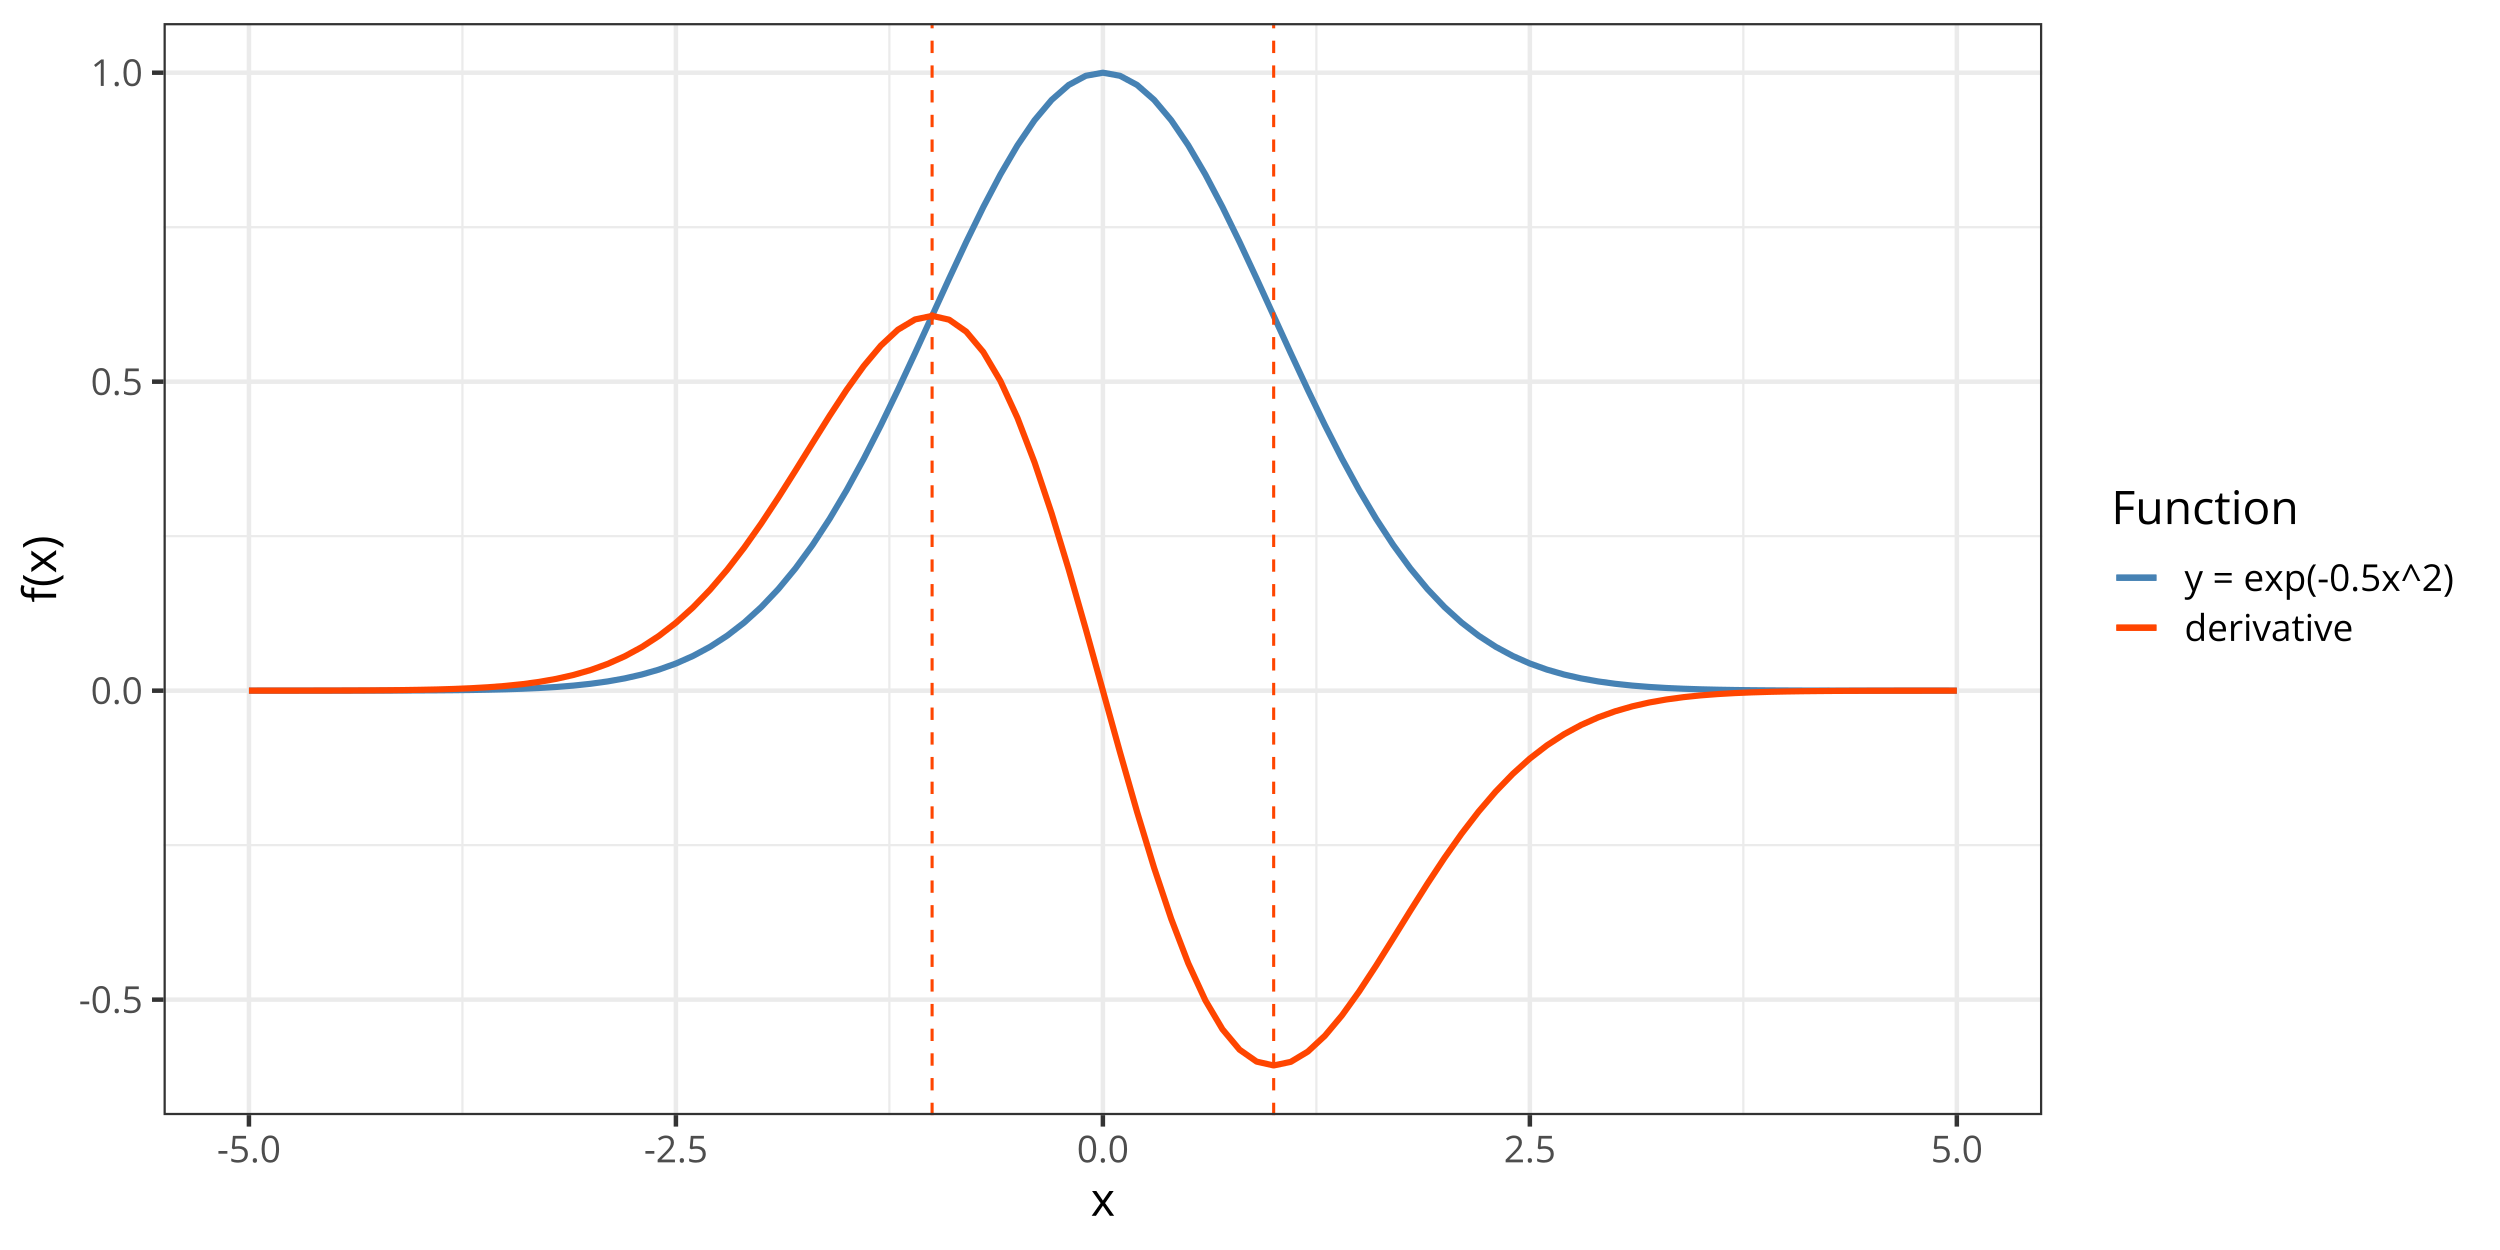 <?xml version="1.0" encoding="UTF-8"?>
<svg xmlns="http://www.w3.org/2000/svg" xmlns:xlink="http://www.w3.org/1999/xlink" width="864pt" height="432pt" viewBox="0 0 864 432" version="1.1">
<defs>
<g>
<symbol overflow="visible" id="glyph0-0">
<path style="stroke:none;" d=""/>
</symbol>
<symbol overflow="visible" id="glyph0-1">
<path style="stroke:none;" d="M 0.516 -2.969 L 0.516 -3.906 L 3.609 -3.906 L 3.609 -2.969 Z M 0.516 -2.969 "/>
</symbol>
<symbol overflow="visible" id="glyph0-2">
<path style="stroke:none;" d="M 6.672 -4.578 C 6.672 -3.836 6.613 -3.176 6.5 -2.594 C 6.383 -2.008 6.207 -1.516 5.969 -1.109 C 5.727 -0.703 5.414 -0.395 5.031 -0.188 C 4.645 0.02 4.188 0.125 3.656 0.125 C 2.969 0.125 2.398 -0.055 1.953 -0.422 C 1.516 -0.797 1.188 -1.332 0.969 -2.031 C 0.75 -2.738 0.641 -3.586 0.641 -4.578 C 0.641 -5.555 0.738 -6.395 0.938 -7.094 C 1.133 -7.789 1.453 -8.328 1.891 -8.703 C 2.336 -9.086 2.926 -9.281 3.656 -9.281 C 4.344 -9.281 4.906 -9.094 5.344 -8.719 C 5.789 -8.344 6.125 -7.805 6.344 -7.109 C 6.562 -6.41 6.672 -5.566 6.672 -4.578 Z M 1.688 -4.578 C 1.688 -3.734 1.75 -3.023 1.875 -2.453 C 2.008 -1.891 2.219 -1.469 2.5 -1.188 C 2.789 -0.906 3.176 -0.766 3.656 -0.766 C 4.125 -0.766 4.5 -0.898 4.781 -1.172 C 5.07 -1.453 5.285 -1.875 5.422 -2.438 C 5.555 -3.008 5.625 -3.723 5.625 -4.578 C 5.625 -5.422 5.555 -6.125 5.422 -6.688 C 5.297 -7.25 5.086 -7.672 4.797 -7.953 C 4.516 -8.242 4.133 -8.391 3.656 -8.391 C 3.176 -8.391 2.789 -8.242 2.5 -7.953 C 2.207 -7.672 2 -7.25 1.875 -6.688 C 1.75 -6.125 1.688 -5.422 1.688 -4.578 Z M 1.688 -4.578 "/>
</symbol>
<symbol overflow="visible" id="glyph0-3">
<path style="stroke:none;" d="M 0.938 -0.656 C 0.938 -0.945 1.004 -1.148 1.141 -1.266 C 1.285 -1.391 1.461 -1.453 1.672 -1.453 C 1.879 -1.453 2.055 -1.391 2.203 -1.266 C 2.348 -1.148 2.422 -0.945 2.422 -0.656 C 2.422 -0.363 2.348 -0.148 2.203 -0.016 C 2.055 0.109 1.879 0.172 1.672 0.172 C 1.461 0.172 1.285 0.109 1.141 -0.016 C 1.004 -0.148 0.938 -0.363 0.938 -0.656 Z M 0.938 -0.656 "/>
</symbol>
<symbol overflow="visible" id="glyph0-4">
<path style="stroke:none;" d="M 3.516 -5.594 C 4.141 -5.594 4.68 -5.484 5.141 -5.266 C 5.598 -5.055 5.953 -4.75 6.203 -4.344 C 6.453 -3.945 6.578 -3.469 6.578 -2.906 C 6.578 -2.281 6.441 -1.738 6.172 -1.281 C 5.898 -0.832 5.508 -0.484 5 -0.234 C 4.5 0.004 3.895 0.125 3.188 0.125 C 2.707 0.125 2.266 0.082 1.859 0 C 1.453 -0.082 1.109 -0.207 0.828 -0.375 L 0.828 -1.359 C 1.129 -1.18 1.492 -1.035 1.922 -0.922 C 2.359 -0.816 2.781 -0.766 3.188 -0.766 C 3.656 -0.766 4.062 -0.836 4.406 -0.984 C 4.758 -1.129 5.031 -1.352 5.219 -1.656 C 5.414 -1.957 5.516 -2.336 5.516 -2.797 C 5.516 -3.41 5.328 -3.879 4.953 -4.203 C 4.578 -4.535 3.988 -4.703 3.188 -4.703 C 2.926 -4.703 2.641 -4.68 2.328 -4.641 C 2.023 -4.598 1.773 -4.551 1.578 -4.5 L 1.047 -4.844 L 1.406 -9.141 L 5.938 -9.141 L 5.938 -8.188 L 2.281 -8.188 L 2.062 -5.438 C 2.219 -5.469 2.422 -5.5 2.672 -5.531 C 2.922 -5.57 3.203 -5.594 3.516 -5.594 Z M 3.516 -5.594 "/>
</symbol>
<symbol overflow="visible" id="glyph0-5">
<path style="stroke:none;" d="M 4.5 0 L 3.484 0 L 3.484 -6.469 C 3.484 -6.719 3.484 -6.93 3.484 -7.109 C 3.484 -7.285 3.484 -7.445 3.484 -7.594 C 3.492 -7.738 3.508 -7.891 3.531 -8.047 C 3.395 -7.91 3.27 -7.797 3.156 -7.703 C 3.051 -7.609 2.914 -7.492 2.75 -7.359 L 1.703 -6.516 L 1.156 -7.234 L 3.625 -9.141 L 4.5 -9.141 Z M 4.5 0 "/>
</symbol>
<symbol overflow="visible" id="glyph0-6">
<path style="stroke:none;" d="M 6.609 0 L 0.625 0 L 0.625 -0.875 L 3.078 -3.344 C 3.523 -3.801 3.906 -4.207 4.219 -4.562 C 4.531 -4.926 4.766 -5.281 4.922 -5.625 C 5.086 -5.977 5.172 -6.363 5.172 -6.781 C 5.172 -7.289 5.016 -7.68 4.703 -7.953 C 4.398 -8.234 4 -8.375 3.5 -8.375 C 3.062 -8.375 2.676 -8.297 2.344 -8.141 C 2.008 -7.992 1.664 -7.785 1.312 -7.516 L 0.75 -8.203 C 0.988 -8.41 1.25 -8.594 1.531 -8.75 C 1.82 -8.906 2.129 -9.031 2.453 -9.125 C 2.785 -9.219 3.133 -9.266 3.5 -9.266 C 4.062 -9.266 4.547 -9.164 4.953 -8.969 C 5.367 -8.77 5.688 -8.488 5.906 -8.125 C 6.133 -7.77 6.25 -7.344 6.25 -6.844 C 6.25 -6.363 6.148 -5.914 5.953 -5.5 C 5.766 -5.082 5.492 -4.672 5.141 -4.266 C 4.797 -3.859 4.395 -3.426 3.938 -2.969 L 1.953 -1 L 1.953 -0.953 L 6.609 -0.953 Z M 6.609 0 "/>
</symbol>
<symbol overflow="visible" id="glyph0-7">
<path style="stroke:none;" d="M 0.016 -6.844 L 1.125 -6.844 L 2.641 -2.875 C 2.723 -2.645 2.801 -2.422 2.875 -2.203 C 2.957 -1.984 3.023 -1.773 3.078 -1.578 C 3.141 -1.391 3.188 -1.203 3.219 -1.016 L 3.266 -1.016 C 3.316 -1.223 3.395 -1.492 3.5 -1.828 C 3.613 -2.172 3.734 -2.52 3.859 -2.875 L 5.297 -6.844 L 6.406 -6.844 L 3.438 1 C 3.27 1.426 3.082 1.797 2.875 2.109 C 2.664 2.422 2.41 2.66 2.109 2.828 C 1.805 2.992 1.445 3.078 1.031 3.078 C 0.832 3.078 0.656 3.066 0.5 3.047 C 0.352 3.023 0.227 3 0.125 2.969 L 0.125 2.141 C 0.207 2.16 0.316 2.176 0.453 2.188 C 0.586 2.207 0.723 2.219 0.859 2.219 C 1.117 2.219 1.344 2.164 1.531 2.062 C 1.719 1.969 1.879 1.828 2.016 1.641 C 2.16 1.453 2.281 1.227 2.375 0.969 L 2.75 0.016 Z M 0.016 -6.844 "/>
</symbol>
<symbol overflow="visible" id="glyph0-8">
<path style="stroke:none;" d=""/>
</symbol>
<symbol overflow="visible" id="glyph0-9">
<path style="stroke:none;" d="M 0.719 -5.359 L 0.719 -6.203 L 6.578 -6.203 L 6.578 -5.359 Z M 0.719 -2.812 L 0.719 -3.656 L 6.578 -3.656 L 6.578 -2.812 Z M 0.719 -2.812 "/>
</symbol>
<symbol overflow="visible" id="glyph0-10">
<path style="stroke:none;" d="M 3.734 -6.969 C 4.316 -6.969 4.816 -6.836 5.234 -6.578 C 5.648 -6.328 5.969 -5.969 6.188 -5.5 C 6.406 -5.039 6.516 -4.5 6.516 -3.875 L 6.516 -3.234 L 1.781 -3.234 C 1.801 -2.43 2.004 -1.816 2.391 -1.391 C 2.773 -0.973 3.32 -0.766 4.031 -0.766 C 4.457 -0.766 4.836 -0.801 5.172 -0.875 C 5.504 -0.957 5.852 -1.078 6.219 -1.234 L 6.219 -0.312 C 5.863 -0.164 5.516 -0.055 5.172 0.016 C 4.836 0.086 4.441 0.125 3.984 0.125 C 3.328 0.125 2.754 -0.008 2.266 -0.281 C 1.773 -0.551 1.395 -0.945 1.125 -1.469 C 0.852 -1.988 0.719 -2.625 0.719 -3.375 C 0.719 -4.113 0.836 -4.75 1.078 -5.281 C 1.328 -5.82 1.676 -6.238 2.125 -6.531 C 2.582 -6.82 3.117 -6.969 3.734 -6.969 Z M 3.719 -6.125 C 3.164 -6.125 2.723 -5.941 2.391 -5.578 C 2.066 -5.211 1.875 -4.707 1.812 -4.062 L 5.438 -4.062 C 5.426 -4.469 5.359 -4.828 5.234 -5.141 C 5.117 -5.453 4.938 -5.691 4.688 -5.859 C 4.438 -6.035 4.113 -6.125 3.719 -6.125 Z M 3.719 -6.125 "/>
</symbol>
<symbol overflow="visible" id="glyph0-11">
<path style="stroke:none;" d="M 2.719 -3.5 L 0.359 -6.844 L 1.547 -6.844 L 3.344 -4.219 L 5.156 -6.844 L 6.328 -6.844 L 3.953 -3.5 L 6.453 0 L 5.266 0 L 3.344 -2.797 L 1.422 0 L 0.25 0 Z M 2.719 -3.5 "/>
</symbol>
<symbol overflow="visible" id="glyph0-12">
<path style="stroke:none;" d="M 4.312 -6.969 C 5.164 -6.969 5.844 -6.676 6.344 -6.094 C 6.852 -5.508 7.109 -4.625 7.109 -3.438 C 7.109 -2.664 6.992 -2.016 6.766 -1.484 C 6.535 -0.953 6.207 -0.551 5.781 -0.281 C 5.363 -0.008 4.863 0.125 4.281 0.125 C 3.926 0.125 3.609 0.078 3.328 -0.016 C 3.055 -0.109 2.82 -0.238 2.625 -0.406 C 2.426 -0.57 2.266 -0.75 2.141 -0.938 L 2.062 -0.938 C 2.07 -0.77 2.086 -0.57 2.109 -0.344 C 2.129 -0.113 2.141 0.082 2.141 0.25 L 2.141 3.062 L 1.094 3.062 L 1.094 -6.844 L 1.953 -6.844 L 2.094 -5.844 L 2.141 -5.844 C 2.273 -6.051 2.438 -6.238 2.625 -6.406 C 2.812 -6.582 3.047 -6.719 3.328 -6.812 C 3.609 -6.914 3.938 -6.969 4.312 -6.969 Z M 4.125 -6.094 C 3.656 -6.094 3.273 -6 2.984 -5.812 C 2.691 -5.633 2.477 -5.363 2.344 -5 C 2.219 -4.633 2.148 -4.176 2.141 -3.625 L 2.141 -3.438 C 2.141 -2.852 2.203 -2.359 2.328 -1.953 C 2.453 -1.555 2.66 -1.254 2.953 -1.047 C 3.254 -0.836 3.648 -0.734 4.141 -0.734 C 4.566 -0.734 4.922 -0.848 5.203 -1.078 C 5.484 -1.305 5.691 -1.625 5.828 -2.031 C 5.973 -2.445 6.047 -2.922 6.047 -3.453 C 6.047 -4.266 5.891 -4.906 5.578 -5.375 C 5.266 -5.852 4.781 -6.094 4.125 -6.094 Z M 4.125 -6.094 "/>
</symbol>
<symbol overflow="visible" id="glyph0-13">
<path style="stroke:none;" d="M 0.516 -3.5 C 0.516 -4.207 0.582 -4.895 0.719 -5.562 C 0.852 -6.227 1.055 -6.863 1.328 -7.469 C 1.609 -8.07 1.961 -8.629 2.391 -9.141 L 3.391 -9.141 C 2.785 -8.348 2.328 -7.469 2.016 -6.5 C 1.711 -5.531 1.562 -4.535 1.562 -3.516 C 1.562 -2.848 1.629 -2.191 1.766 -1.547 C 1.898 -0.898 2.102 -0.281 2.375 0.312 C 2.645 0.914 2.977 1.488 3.375 2.031 L 2.391 2.031 C 1.961 1.531 1.609 0.984 1.328 0.391 C 1.055 -0.203 0.852 -0.828 0.719 -1.484 C 0.582 -2.141 0.516 -2.812 0.516 -3.5 Z M 0.516 -3.5 "/>
</symbol>
<symbol overflow="visible" id="glyph0-14">
<path style="stroke:none;" d="M 0.5 -3.438 L 3.25 -9.203 L 3.844 -9.203 L 6.828 -3.438 L 5.891 -3.438 L 3.562 -8.094 L 1.438 -3.438 Z M 0.5 -3.438 "/>
</symbol>
<symbol overflow="visible" id="glyph0-15">
<path style="stroke:none;" d="M 3.266 -3.516 C 3.266 -2.816 3.195 -2.141 3.062 -1.484 C 2.926 -0.828 2.719 -0.203 2.438 0.391 C 2.164 0.984 1.812 1.531 1.375 2.031 L 0.406 2.031 C 0.801 1.5 1.133 0.93 1.406 0.328 C 1.676 -0.273 1.879 -0.898 2.016 -1.547 C 2.148 -2.203 2.219 -2.863 2.219 -3.531 C 2.219 -4.207 2.145 -4.875 2 -5.531 C 1.863 -6.188 1.66 -6.816 1.391 -7.422 C 1.129 -8.035 0.797 -8.609 0.391 -9.141 L 1.375 -9.141 C 1.812 -8.617 2.164 -8.055 2.438 -7.453 C 2.719 -6.859 2.926 -6.227 3.062 -5.562 C 3.195 -4.895 3.266 -4.211 3.266 -3.516 Z M 3.266 -3.516 "/>
</symbol>
<symbol overflow="visible" id="glyph0-16">
<path style="stroke:none;" d="M 3.531 0.125 C 2.664 0.125 1.977 -0.172 1.469 -0.766 C 0.969 -1.359 0.719 -2.238 0.719 -3.406 C 0.719 -4.582 0.973 -5.469 1.484 -6.062 C 2.004 -6.664 2.691 -6.969 3.547 -6.969 C 3.91 -6.969 4.227 -6.922 4.5 -6.828 C 4.77 -6.734 5.004 -6.602 5.203 -6.438 C 5.398 -6.281 5.562 -6.102 5.688 -5.906 L 5.766 -5.906 C 5.754 -6.031 5.738 -6.203 5.719 -6.422 C 5.695 -6.648 5.688 -6.836 5.688 -6.984 L 5.688 -9.719 L 6.734 -9.719 L 6.734 0 L 5.891 0 L 5.734 -0.969 L 5.688 -0.969 C 5.562 -0.77 5.398 -0.586 5.203 -0.422 C 5.004 -0.254 4.77 -0.117 4.5 -0.016 C 4.227 0.078 3.906 0.125 3.531 0.125 Z M 3.688 -0.734 C 4.426 -0.734 4.945 -0.941 5.25 -1.359 C 5.551 -1.773 5.703 -2.395 5.703 -3.219 L 5.703 -3.406 C 5.703 -4.281 5.555 -4.945 5.266 -5.406 C 4.984 -5.875 4.457 -6.109 3.688 -6.109 C 3.051 -6.109 2.57 -5.863 2.25 -5.375 C 1.938 -4.883 1.781 -4.219 1.781 -3.375 C 1.781 -2.531 1.938 -1.879 2.25 -1.422 C 2.57 -0.961 3.051 -0.734 3.688 -0.734 Z M 3.688 -0.734 "/>
</symbol>
<symbol overflow="visible" id="glyph0-17">
<path style="stroke:none;" d="M 4.203 -6.969 C 4.336 -6.969 4.477 -6.957 4.625 -6.938 C 4.781 -6.926 4.914 -6.91 5.031 -6.891 L 4.906 -5.938 C 4.789 -5.957 4.664 -5.977 4.531 -6 C 4.395 -6.02 4.266 -6.031 4.141 -6.031 C 3.867 -6.031 3.609 -5.973 3.359 -5.859 C 3.117 -5.742 2.906 -5.582 2.719 -5.375 C 2.539 -5.176 2.398 -4.93 2.297 -4.641 C 2.191 -4.348 2.141 -4.023 2.141 -3.672 L 2.141 0 L 1.094 0 L 1.094 -6.844 L 1.953 -6.844 L 2.062 -5.594 L 2.109 -5.594 C 2.254 -5.844 2.426 -6.07 2.625 -6.281 C 2.82 -6.488 3.051 -6.656 3.312 -6.781 C 3.582 -6.906 3.879 -6.969 4.203 -6.969 Z M 4.203 -6.969 "/>
</symbol>
<symbol overflow="visible" id="glyph0-18">
<path style="stroke:none;" d="M 2.125 -6.844 L 2.125 0 L 1.094 0 L 1.094 -6.844 Z M 1.625 -9.406 C 1.789 -9.406 1.938 -9.348 2.062 -9.234 C 2.188 -9.129 2.25 -8.961 2.25 -8.734 C 2.25 -8.504 2.188 -8.332 2.062 -8.219 C 1.938 -8.102 1.789 -8.047 1.625 -8.047 C 1.445 -8.047 1.297 -8.102 1.172 -8.219 C 1.055 -8.332 1 -8.504 1 -8.734 C 1 -8.961 1.055 -9.129 1.172 -9.234 C 1.297 -9.348 1.445 -9.406 1.625 -9.406 Z M 1.625 -9.406 "/>
</symbol>
<symbol overflow="visible" id="glyph0-19">
<path style="stroke:none;" d="M 2.594 0 L 0 -6.844 L 1.109 -6.844 L 2.625 -2.703 C 2.727 -2.422 2.832 -2.109 2.938 -1.766 C 3.039 -1.422 3.113 -1.145 3.156 -0.938 L 3.203 -0.938 C 3.254 -1.145 3.336 -1.422 3.453 -1.766 C 3.566 -2.109 3.676 -2.422 3.781 -2.703 L 5.281 -6.844 L 6.391 -6.844 L 3.781 0 Z M 2.594 0 "/>
</symbol>
<symbol overflow="visible" id="glyph0-20">
<path style="stroke:none;" d="M 3.656 -6.953 C 4.469 -6.953 5.07 -6.77 5.469 -6.406 C 5.863 -6.039 6.062 -5.457 6.062 -4.656 L 6.062 0 L 5.312 0 L 5.109 -1.016 L 5.062 -1.016 C 4.875 -0.766 4.676 -0.551 4.469 -0.375 C 4.258 -0.207 4.016 -0.082 3.734 0 C 3.461 0.082 3.129 0.125 2.734 0.125 C 2.316 0.125 1.945 0.051 1.625 -0.094 C 1.301 -0.238 1.047 -0.457 0.859 -0.75 C 0.68 -1.051 0.594 -1.426 0.594 -1.875 C 0.594 -2.562 0.863 -3.086 1.406 -3.453 C 1.945 -3.816 2.77 -4.02 3.875 -4.062 L 5.062 -4.109 L 5.062 -4.531 C 5.062 -5.113 4.93 -5.523 4.672 -5.766 C 4.422 -6.004 4.062 -6.125 3.594 -6.125 C 3.238 -6.125 2.898 -6.07 2.578 -5.969 C 2.254 -5.863 1.945 -5.738 1.656 -5.594 L 1.328 -6.391 C 1.641 -6.547 1.992 -6.676 2.391 -6.781 C 2.797 -6.895 3.219 -6.953 3.656 -6.953 Z M 5.047 -3.375 L 4 -3.328 C 3.145 -3.297 2.539 -3.156 2.188 -2.906 C 1.844 -2.664 1.672 -2.32 1.672 -1.875 C 1.672 -1.477 1.785 -1.188 2.016 -1 C 2.254 -0.812 2.57 -0.719 2.969 -0.719 C 3.57 -0.719 4.066 -0.883 4.453 -1.219 C 4.848 -1.562 5.047 -2.07 5.047 -2.75 Z M 5.047 -3.375 "/>
</symbol>
<symbol overflow="visible" id="glyph0-21">
<path style="stroke:none;" d="M 3.312 -0.719 C 3.477 -0.719 3.648 -0.734 3.828 -0.766 C 4.004 -0.797 4.148 -0.832 4.266 -0.875 L 4.266 -0.062 C 4.148 -0.008 3.984 0.031 3.766 0.062 C 3.547 0.102 3.336 0.125 3.141 0.125 C 2.773 0.125 2.441 0.062 2.141 -0.062 C 1.848 -0.188 1.613 -0.398 1.438 -0.703 C 1.258 -1.016 1.172 -1.438 1.172 -1.969 L 1.172 -6.031 L 0.203 -6.031 L 0.203 -6.547 L 1.188 -6.953 L 1.594 -8.438 L 2.219 -8.438 L 2.219 -6.844 L 4.219 -6.844 L 4.219 -6.031 L 2.219 -6.031 L 2.219 -2 C 2.219 -1.57 2.316 -1.25 2.516 -1.031 C 2.711 -0.82 2.977 -0.719 3.312 -0.719 Z M 3.312 -0.719 "/>
</symbol>
<symbol overflow="visible" id="glyph1-0">
<path style="stroke:none;" d=""/>
</symbol>
<symbol overflow="visible" id="glyph1-1">
<path style="stroke:none;" d="M 3.406 -4.391 L 0.453 -8.562 L 1.938 -8.562 L 4.188 -5.266 L 6.438 -8.562 L 7.906 -8.562 L 4.953 -4.391 L 8.078 0 L 6.594 0 L 4.188 -3.5 L 1.781 0 L 0.312 0 Z M 3.406 -4.391 "/>
</symbol>
<symbol overflow="visible" id="glyph1-2">
<path style="stroke:none;" d="M 2.891 0 L 1.562 0 L 1.562 -11.422 L 7.922 -11.422 L 7.922 -10.25 L 2.891 -10.25 L 2.891 -6.062 L 7.625 -6.062 L 7.625 -4.906 L 2.891 -4.906 Z M 2.891 0 "/>
</symbol>
<symbol overflow="visible" id="glyph1-3">
<path style="stroke:none;" d="M 8.438 -8.562 L 8.438 0 L 7.375 0 L 7.188 -1.203 L 7.125 -1.203 C 6.945 -0.91 6.719 -0.66 6.438 -0.453 C 6.156 -0.254 5.836 -0.102 5.484 0 C 5.129 0.102 4.754 0.156 4.359 0.156 C 3.68 0.156 3.113 0.047 2.656 -0.172 C 2.195 -0.391 1.852 -0.727 1.625 -1.188 C 1.395 -1.645 1.281 -2.234 1.281 -2.953 L 1.281 -8.562 L 2.594 -8.562 L 2.594 -3.047 C 2.594 -2.336 2.754 -1.805 3.078 -1.453 C 3.398 -1.098 3.891 -0.922 4.547 -0.922 C 5.18 -0.922 5.688 -1.039 6.062 -1.281 C 6.445 -1.52 6.723 -1.875 6.891 -2.344 C 7.055 -2.812 7.141 -3.383 7.141 -4.062 L 7.141 -8.562 Z M 8.438 -8.562 "/>
</symbol>
<symbol overflow="visible" id="glyph1-4">
<path style="stroke:none;" d="M 5.422 -8.719 C 6.441 -8.719 7.211 -8.469 7.734 -7.969 C 8.254 -7.477 8.516 -6.68 8.516 -5.578 L 8.516 0 L 7.234 0 L 7.234 -5.5 C 7.234 -6.207 7.066 -6.738 6.734 -7.094 C 6.41 -7.445 5.914 -7.625 5.25 -7.625 C 4.301 -7.625 3.633 -7.352 3.25 -6.812 C 2.863 -6.281 2.672 -5.504 2.672 -4.484 L 2.672 0 L 1.375 0 L 1.375 -8.562 L 2.422 -8.562 L 2.609 -7.328 L 2.688 -7.328 C 2.863 -7.629 3.094 -7.883 3.375 -8.094 C 3.656 -8.301 3.969 -8.457 4.312 -8.562 C 4.664 -8.664 5.035 -8.719 5.422 -8.719 Z M 5.422 -8.719 "/>
</symbol>
<symbol overflow="visible" id="glyph1-5">
<path style="stroke:none;" d="M 4.797 0.156 C 4.023 0.156 3.344 0 2.75 -0.312 C 2.164 -0.633 1.707 -1.117 1.375 -1.766 C 1.051 -2.422 0.891 -3.242 0.891 -4.234 C 0.891 -5.273 1.062 -6.125 1.406 -6.781 C 1.758 -7.438 2.238 -7.922 2.844 -8.234 C 3.457 -8.555 4.148 -8.719 4.922 -8.719 C 5.348 -8.719 5.758 -8.676 6.156 -8.594 C 6.562 -8.508 6.891 -8.398 7.141 -8.266 L 6.75 -7.188 C 6.488 -7.289 6.188 -7.383 5.844 -7.469 C 5.508 -7.551 5.191 -7.594 4.891 -7.594 C 4.297 -7.594 3.801 -7.461 3.406 -7.203 C 3.02 -6.953 2.727 -6.578 2.531 -6.078 C 2.332 -5.586 2.234 -4.977 2.234 -4.25 C 2.234 -3.562 2.328 -2.973 2.516 -2.484 C 2.711 -1.992 3 -1.617 3.375 -1.359 C 3.75 -1.098 4.223 -0.969 4.797 -0.969 C 5.242 -0.969 5.648 -1.016 6.016 -1.109 C 6.379 -1.211 6.711 -1.328 7.016 -1.453 L 7.016 -0.297 C 6.723 -0.148 6.398 -0.039 6.047 0.031 C 5.703 0.113 5.285 0.156 4.797 0.156 Z M 4.797 0.156 "/>
</symbol>
<symbol overflow="visible" id="glyph1-6">
<path style="stroke:none;" d="M 4.141 -0.906 C 4.348 -0.906 4.562 -0.922 4.781 -0.953 C 5.008 -0.992 5.195 -1.039 5.344 -1.094 L 5.344 -0.094 C 5.188 -0.02 4.973 0.035 4.703 0.078 C 4.441 0.129 4.18 0.156 3.922 0.156 C 3.473 0.156 3.062 0.078 2.688 -0.078 C 2.32 -0.242 2.023 -0.516 1.797 -0.891 C 1.578 -1.273 1.469 -1.801 1.469 -2.469 L 1.469 -7.547 L 0.25 -7.547 L 0.25 -8.188 L 1.484 -8.688 L 2 -10.547 L 2.781 -10.547 L 2.781 -8.562 L 5.281 -8.562 L 5.281 -7.547 L 2.781 -7.547 L 2.781 -2.516 C 2.781 -1.973 2.898 -1.566 3.141 -1.297 C 3.391 -1.035 3.723 -0.906 4.141 -0.906 Z M 4.141 -0.906 "/>
</symbol>
<symbol overflow="visible" id="glyph1-7">
<path style="stroke:none;" d="M 2.672 -8.562 L 2.672 0 L 1.375 0 L 1.375 -8.562 Z M 2.031 -11.766 C 2.25 -11.766 2.43 -11.695 2.578 -11.562 C 2.734 -11.426 2.812 -11.211 2.812 -10.922 C 2.812 -10.629 2.734 -10.41 2.578 -10.266 C 2.43 -10.129 2.25 -10.062 2.031 -10.062 C 1.812 -10.062 1.625 -10.129 1.469 -10.266 C 1.32 -10.41 1.25 -10.629 1.25 -10.922 C 1.25 -11.211 1.32 -11.426 1.469 -11.562 C 1.625 -11.695 1.812 -11.766 2.031 -11.766 Z M 2.031 -11.766 "/>
</symbol>
<symbol overflow="visible" id="glyph1-8">
<path style="stroke:none;" d="M 8.75 -4.297 C 8.75 -3.598 8.656 -2.973 8.469 -2.422 C 8.289 -1.867 8.031 -1.398 7.688 -1.016 C 7.344 -0.641 6.926 -0.348 6.438 -0.141 C 5.957 0.055 5.41 0.156 4.797 0.156 C 4.223 0.156 3.695 0.055 3.219 -0.141 C 2.738 -0.348 2.328 -0.641 1.984 -1.016 C 1.641 -1.398 1.367 -1.867 1.172 -2.422 C 0.984 -2.973 0.891 -3.598 0.891 -4.297 C 0.891 -5.234 1.047 -6.031 1.359 -6.688 C 1.68 -7.352 2.141 -7.859 2.734 -8.203 C 3.328 -8.547 4.031 -8.719 4.844 -8.719 C 5.625 -8.719 6.305 -8.539 6.891 -8.188 C 7.484 -7.844 7.941 -7.344 8.266 -6.688 C 8.586 -6.031 8.75 -5.234 8.75 -4.297 Z M 2.234 -4.297 C 2.234 -3.609 2.32 -3.008 2.5 -2.5 C 2.688 -2 2.969 -1.609 3.344 -1.328 C 3.727 -1.055 4.223 -0.922 4.828 -0.922 C 5.422 -0.922 5.906 -1.055 6.281 -1.328 C 6.664 -1.609 6.945 -2 7.125 -2.5 C 7.312 -3.008 7.406 -3.609 7.406 -4.297 C 7.406 -4.984 7.312 -5.57 7.125 -6.062 C 6.945 -6.562 6.664 -6.945 6.281 -7.219 C 5.906 -7.488 5.414 -7.625 4.812 -7.625 C 3.926 -7.625 3.273 -7.328 2.859 -6.734 C 2.441 -6.148 2.234 -5.336 2.234 -4.297 Z M 2.234 -4.297 "/>
</symbol>
<symbol overflow="visible" id="glyph2-0">
<path style="stroke:none;" d=""/>
</symbol>
<symbol overflow="visible" id="glyph2-1">
<path style="stroke:none;" d="M -7.547 -5.188 L -7.547 -3.047 L 0 -3.047 L 0 -1.75 L -7.547 -1.75 L -7.547 -0.234 L -8.172 -0.234 L -8.609 -1.75 L -9.172 -1.75 C -9.891 -1.75 -10.473 -1.852 -10.922 -2.062 C -11.379 -2.281 -11.711 -2.594 -11.922 -3 C -12.141 -3.406 -12.25 -3.898 -12.25 -4.484 C -12.25 -4.816 -12.219 -5.117 -12.156 -5.391 C -12.102 -5.66 -12.039 -5.898 -11.969 -6.109 L -10.938 -5.781 C -11 -5.602 -11.051 -5.398 -11.094 -5.172 C -11.145 -4.953 -11.172 -4.727 -11.172 -4.5 C -11.172 -4.008 -11.008 -3.645 -10.688 -3.406 C -10.375 -3.164 -9.875 -3.047 -9.188 -3.047 L -8.562 -3.047 L -8.562 -5.188 Z M -7.547 -5.188 "/>
</symbol>
<symbol overflow="visible" id="glyph2-2">
<path style="stroke:none;" d="M -4.391 -0.641 C -5.266 -0.641 -6.117 -0.723 -6.953 -0.891 C -7.785 -1.066 -8.578 -1.328 -9.328 -1.672 C -10.086 -2.023 -10.785 -2.469 -11.422 -3 L -11.422 -4.234 C -10.43 -3.484 -9.332 -2.914 -8.125 -2.531 C -6.914 -2.156 -5.676 -1.969 -4.406 -1.969 C -3.57 -1.969 -2.75 -2.051 -1.938 -2.219 C -1.125 -2.383 -0.344 -2.633 0.406 -2.969 C 1.156 -3.312 1.863 -3.727 2.531 -4.219 L 2.531 -3 C 1.906 -2.469 1.223 -2.023 0.484 -1.672 C -0.254 -1.328 -1.035 -1.066 -1.859 -0.891 C -2.68 -0.723 -3.523 -0.641 -4.391 -0.641 Z M -4.391 -0.641 "/>
</symbol>
<symbol overflow="visible" id="glyph2-3">
<path style="stroke:none;" d="M -4.391 -3.406 L -8.562 -0.453 L -8.562 -1.938 L -5.266 -4.188 L -8.562 -6.438 L -8.562 -7.906 L -4.391 -4.953 L 0 -8.078 L 0 -6.594 L -3.5 -4.188 L 0 -1.781 L 0 -0.312 Z M -4.391 -3.406 "/>
</symbol>
<symbol overflow="visible" id="glyph2-4">
<path style="stroke:none;" d="M -4.406 -4.078 C -3.531 -4.078 -2.68 -3.992 -1.859 -3.828 C -1.035 -3.66 -0.254 -3.398 0.484 -3.047 C 1.234 -2.703 1.914 -2.266 2.531 -1.734 L 2.531 -0.5 C 1.875 -1 1.164 -1.414 0.406 -1.75 C -0.352 -2.094 -1.133 -2.348 -1.938 -2.516 C -2.75 -2.68 -3.57 -2.766 -4.406 -2.766 C -5.258 -2.766 -6.098 -2.676 -6.922 -2.5 C -7.742 -2.332 -8.535 -2.082 -9.297 -1.75 C -10.055 -1.414 -10.766 -0.992 -11.422 -0.484 L -11.422 -1.734 C -10.785 -2.266 -10.086 -2.703 -9.328 -3.047 C -8.578 -3.398 -7.785 -3.66 -6.953 -3.828 C -6.129 -3.992 -5.281 -4.078 -4.406 -4.078 Z M -4.406 -4.078 "/>
</symbol>
</g>
<clipPath id="clip1">
  <path d="M 56.52 7.969 L 705.793 7.969 L 705.793 385.379 L 56.52 385.379 Z M 56.52 7.969 "/>
</clipPath>
<clipPath id="clip2">
  <path d="M 56.52 291 L 705.793 291 L 705.793 293 L 56.52 293 Z M 56.52 291 "/>
</clipPath>
<clipPath id="clip3">
  <path d="M 56.52 184 L 705.793 184 L 705.793 186 L 56.52 186 Z M 56.52 184 "/>
</clipPath>
<clipPath id="clip4">
  <path d="M 56.52 78 L 705.793 78 L 705.793 79 L 56.52 79 Z M 56.52 78 "/>
</clipPath>
<clipPath id="clip5">
  <path d="M 159 7.969 L 161 7.969 L 161 385.379 L 159 385.379 Z M 159 7.969 "/>
</clipPath>
<clipPath id="clip6">
  <path d="M 306 7.969 L 308 7.969 L 308 385.379 L 306 385.379 Z M 306 7.969 "/>
</clipPath>
<clipPath id="clip7">
  <path d="M 454 7.969 L 456 7.969 L 456 385.379 L 454 385.379 Z M 454 7.969 "/>
</clipPath>
<clipPath id="clip8">
  <path d="M 602 7.969 L 603 7.969 L 603 385.379 L 602 385.379 Z M 602 7.969 "/>
</clipPath>
<clipPath id="clip9">
  <path d="M 56.52 344 L 705.793 344 L 705.793 347 L 56.52 347 Z M 56.52 344 "/>
</clipPath>
<clipPath id="clip10">
  <path d="M 56.52 237 L 705.793 237 L 705.793 240 L 56.52 240 Z M 56.52 237 "/>
</clipPath>
<clipPath id="clip11">
  <path d="M 56.52 131 L 705.793 131 L 705.793 133 L 56.52 133 Z M 56.52 131 "/>
</clipPath>
<clipPath id="clip12">
  <path d="M 56.52 24 L 705.793 24 L 705.793 26 L 56.52 26 Z M 56.52 24 "/>
</clipPath>
<clipPath id="clip13">
  <path d="M 85 7.969 L 87 7.969 L 87 385.379 L 85 385.379 Z M 85 7.969 "/>
</clipPath>
<clipPath id="clip14">
  <path d="M 232 7.969 L 235 7.969 L 235 385.379 L 232 385.379 Z M 232 7.969 "/>
</clipPath>
<clipPath id="clip15">
  <path d="M 380 7.969 L 382 7.969 L 382 385.379 L 380 385.379 Z M 380 7.969 "/>
</clipPath>
<clipPath id="clip16">
  <path d="M 527 7.969 L 530 7.969 L 530 385.379 L 527 385.379 Z M 527 7.969 "/>
</clipPath>
<clipPath id="clip17">
  <path d="M 675 7.969 L 678 7.969 L 678 385.379 L 675 385.379 Z M 675 7.969 "/>
</clipPath>
<clipPath id="clip18">
  <path d="M 321 7.969 L 323 7.969 L 323 385.379 L 321 385.379 Z M 321 7.969 "/>
</clipPath>
<clipPath id="clip19">
  <path d="M 439 7.969 L 441 7.969 L 441 385.379 L 439 385.379 Z M 439 7.969 "/>
</clipPath>
<clipPath id="clip20">
  <path d="M 56.52 7.969 L 705.793 7.969 L 705.793 385.379 L 56.52 385.379 Z M 56.52 7.969 "/>
</clipPath>
</defs>
<g id="surface64">
<rect x="0" y="0" width="864" height="432" style="fill:rgb(100%,100%,100%);fill-opacity:1;stroke:none;"/>
<rect x="0" y="0" width="864" height="432" style="fill:rgb(100%,100%,100%);fill-opacity:1;stroke:none;"/>
<path style="fill:none;stroke-width:1.552;stroke-linecap:round;stroke-linejoin:round;stroke:rgb(100%,100%,100%);stroke-opacity:1;stroke-miterlimit:10;" d="M 0 432 L 864 432 L 864 0 L 0 0 Z M 0 432 "/>
<g clip-path="url(#clip1)" clip-rule="nonzero">
<path style=" stroke:none;fill-rule:nonzero;fill:rgb(100%,100%,100%);fill-opacity:1;" d="M 56.52 385.379 L 705.793 385.379 L 705.793 7.969 L 56.52 7.969 Z M 56.52 385.379 "/>
</g>
<g clip-path="url(#clip2)" clip-rule="nonzero">
<path style="fill:none;stroke-width:0.776;stroke-linecap:butt;stroke-linejoin:round;stroke:rgb(92.157%,92.157%,92.157%);stroke-opacity:1;stroke-miterlimit:10;" d="M 56.52 292.082 L 705.793 292.082 "/>
</g>
<g clip-path="url(#clip3)" clip-rule="nonzero">
<path style="fill:none;stroke-width:0.776;stroke-linecap:butt;stroke-linejoin:round;stroke:rgb(92.157%,92.157%,92.157%);stroke-opacity:1;stroke-miterlimit:10;" d="M 56.52 185.301 L 705.793 185.301 "/>
</g>
<g clip-path="url(#clip4)" clip-rule="nonzero">
<path style="fill:none;stroke-width:0.776;stroke-linecap:butt;stroke-linejoin:round;stroke:rgb(92.157%,92.157%,92.157%);stroke-opacity:1;stroke-miterlimit:10;" d="M 56.52 78.516 L 705.793 78.516 "/>
</g>
<g clip-path="url(#clip5)" clip-rule="nonzero">
<path style="fill:none;stroke-width:0.776;stroke-linecap:butt;stroke-linejoin:round;stroke:rgb(92.157%,92.157%,92.157%);stroke-opacity:1;stroke-miterlimit:10;" d="M 159.812 385.379 L 159.812 7.969 "/>
</g>
<g clip-path="url(#clip6)" clip-rule="nonzero">
<path style="fill:none;stroke-width:0.776;stroke-linecap:butt;stroke-linejoin:round;stroke:rgb(92.157%,92.157%,92.157%);stroke-opacity:1;stroke-miterlimit:10;" d="M 307.375 385.379 L 307.375 7.969 "/>
</g>
<g clip-path="url(#clip7)" clip-rule="nonzero">
<path style="fill:none;stroke-width:0.776;stroke-linecap:butt;stroke-linejoin:round;stroke:rgb(92.157%,92.157%,92.157%);stroke-opacity:1;stroke-miterlimit:10;" d="M 454.938 385.379 L 454.938 7.969 "/>
</g>
<g clip-path="url(#clip8)" clip-rule="nonzero">
<path style="fill:none;stroke-width:0.776;stroke-linecap:butt;stroke-linejoin:round;stroke:rgb(92.157%,92.157%,92.157%);stroke-opacity:1;stroke-miterlimit:10;" d="M 602.5 385.379 L 602.5 7.969 "/>
</g>
<g clip-path="url(#clip9)" clip-rule="nonzero">
<path style="fill:none;stroke-width:1.552;stroke-linecap:butt;stroke-linejoin:round;stroke:rgb(92.157%,92.157%,92.157%);stroke-opacity:1;stroke-miterlimit:10;" d="M 56.52 345.473 L 705.793 345.473 "/>
</g>
<g clip-path="url(#clip10)" clip-rule="nonzero">
<path style="fill:none;stroke-width:1.552;stroke-linecap:butt;stroke-linejoin:round;stroke:rgb(92.157%,92.157%,92.157%);stroke-opacity:1;stroke-miterlimit:10;" d="M 56.52 238.691 L 705.793 238.691 "/>
</g>
<g clip-path="url(#clip11)" clip-rule="nonzero">
<path style="fill:none;stroke-width:1.552;stroke-linecap:butt;stroke-linejoin:round;stroke:rgb(92.157%,92.157%,92.157%);stroke-opacity:1;stroke-miterlimit:10;" d="M 56.52 131.906 L 705.793 131.906 "/>
</g>
<g clip-path="url(#clip12)" clip-rule="nonzero">
<path style="fill:none;stroke-width:1.552;stroke-linecap:butt;stroke-linejoin:round;stroke:rgb(92.157%,92.157%,92.157%);stroke-opacity:1;stroke-miterlimit:10;" d="M 56.52 25.125 L 705.793 25.125 "/>
</g>
<g clip-path="url(#clip13)" clip-rule="nonzero">
<path style="fill:none;stroke-width:1.552;stroke-linecap:butt;stroke-linejoin:round;stroke:rgb(92.157%,92.157%,92.157%);stroke-opacity:1;stroke-miterlimit:10;" d="M 86.031 385.379 L 86.031 7.969 "/>
</g>
<g clip-path="url(#clip14)" clip-rule="nonzero">
<path style="fill:none;stroke-width:1.552;stroke-linecap:butt;stroke-linejoin:round;stroke:rgb(92.157%,92.157%,92.157%);stroke-opacity:1;stroke-miterlimit:10;" d="M 233.594 385.379 L 233.594 7.969 "/>
</g>
<g clip-path="url(#clip15)" clip-rule="nonzero">
<path style="fill:none;stroke-width:1.552;stroke-linecap:butt;stroke-linejoin:round;stroke:rgb(92.157%,92.157%,92.157%);stroke-opacity:1;stroke-miterlimit:10;" d="M 381.156 385.379 L 381.156 7.969 "/>
</g>
<g clip-path="url(#clip16)" clip-rule="nonzero">
<path style="fill:none;stroke-width:1.552;stroke-linecap:butt;stroke-linejoin:round;stroke:rgb(92.157%,92.157%,92.157%);stroke-opacity:1;stroke-miterlimit:10;" d="M 528.719 385.379 L 528.719 7.969 "/>
</g>
<g clip-path="url(#clip17)" clip-rule="nonzero">
<path style="fill:none;stroke-width:1.552;stroke-linecap:butt;stroke-linejoin:round;stroke:rgb(92.157%,92.157%,92.157%);stroke-opacity:1;stroke-miterlimit:10;" d="M 676.281 385.379 L 676.281 7.969 "/>
</g>
<path style="fill:none;stroke-width:2.134;stroke-linecap:butt;stroke-linejoin:round;stroke:rgb(27.451%,50.98%,70.588%);stroke-opacity:1;stroke-miterlimit:10;" d="M 86.031 238.691 L 91.934 238.688 L 103.742 238.688 L 109.645 238.684 L 115.547 238.684 L 121.449 238.676 L 127.352 238.672 L 133.254 238.66 L 139.156 238.645 L 145.059 238.617 L 150.961 238.586 L 156.863 238.535 L 162.766 238.465 L 168.668 238.363 L 174.57 238.223 L 180.473 238.031 L 186.375 237.77 L 192.277 237.414 L 198.18 236.941 L 204.082 236.316 L 209.984 235.504 L 215.887 234.453 L 221.789 233.113 L 227.691 231.418 L 233.594 229.309 L 239.496 226.703 L 245.398 223.527 L 251.301 219.699 L 257.203 215.145 L 263.105 209.789 L 269.008 203.566 L 274.914 196.426 L 280.816 188.344 L 286.719 179.312 L 292.621 169.355 L 298.523 158.535 L 304.426 146.953 L 310.328 134.738 L 316.23 122.066 L 328.035 96.246 L 333.938 83.609 L 339.84 71.531 L 345.742 60.305 L 351.645 50.219 L 357.547 41.543 L 363.449 34.523 L 369.352 29.355 L 375.254 26.191 L 381.156 25.125 L 387.059 26.191 L 392.961 29.355 L 398.863 34.523 L 404.766 41.543 L 410.668 50.219 L 416.57 60.305 L 422.473 71.531 L 428.375 83.609 L 434.277 96.246 L 440.18 109.156 L 446.086 122.066 L 451.988 134.738 L 457.891 146.953 L 463.793 158.535 L 469.695 169.355 L 475.598 179.312 L 481.5 188.344 L 487.402 196.426 L 493.305 203.566 L 499.207 209.789 L 505.109 215.145 L 511.012 219.699 L 516.914 223.527 L 522.816 226.703 L 528.719 229.309 L 534.621 231.418 L 540.523 233.113 L 546.426 234.453 L 552.328 235.504 L 558.23 236.316 L 564.133 236.941 L 570.035 237.414 L 575.938 237.77 L 581.84 238.031 L 587.742 238.223 L 593.645 238.363 L 599.547 238.465 L 605.449 238.535 L 611.352 238.586 L 617.258 238.617 L 623.16 238.645 L 629.062 238.66 L 634.965 238.672 L 640.867 238.676 L 646.77 238.684 L 652.672 238.684 L 658.574 238.688 L 670.379 238.688 L 676.281 238.691 "/>
<path style="fill:none;stroke-width:2.134;stroke-linecap:butt;stroke-linejoin:round;stroke:rgb(100%,27.059%,0%);stroke-opacity:1;stroke-miterlimit:10;" d="M 86.031 238.688 L 97.836 238.68 L 103.742 238.676 L 115.547 238.652 L 121.449 238.633 L 127.352 238.602 L 133.254 238.559 L 139.156 238.496 L 145.059 238.402 L 150.961 238.277 L 156.863 238.098 L 162.766 237.848 L 168.668 237.512 L 174.57 237.055 L 180.473 236.449 L 186.375 235.648 L 192.277 234.605 L 198.18 233.27 L 204.082 231.574 L 209.984 229.449 L 215.887 226.824 L 221.789 223.629 L 227.691 219.785 L 233.594 215.23 L 239.496 209.918 L 245.398 203.812 L 251.301 196.91 L 257.203 189.246 L 263.105 180.883 L 269.008 171.949 L 274.914 162.613 L 280.816 153.102 L 286.719 143.684 L 292.621 134.688 L 298.523 126.477 L 304.426 119.43 L 310.328 113.945 L 316.23 110.406 L 322.133 109.156 L 328.035 110.492 L 333.938 114.625 L 339.84 121.68 L 345.742 131.66 L 351.645 144.457 L 357.547 159.832 L 363.449 177.441 L 369.352 196.824 L 375.254 217.441 L 387.059 259.941 L 392.961 280.559 L 398.863 299.941 L 404.766 317.551 L 410.668 332.926 L 416.57 345.723 L 422.473 355.703 L 428.375 362.754 L 434.277 366.891 L 440.18 368.223 L 446.086 366.977 L 451.988 363.434 L 457.891 357.949 L 463.793 350.906 L 469.695 342.691 L 475.598 333.695 L 481.5 324.281 L 487.402 314.766 L 493.305 305.43 L 499.207 296.496 L 505.109 288.137 L 511.012 280.469 L 516.914 273.57 L 522.816 267.461 L 528.719 262.148 L 534.621 257.598 L 540.523 253.754 L 546.426 250.555 L 552.328 247.93 L 558.23 245.809 L 564.133 244.113 L 570.035 242.773 L 575.938 241.734 L 581.84 240.934 L 587.742 240.324 L 593.645 239.871 L 599.547 239.531 L 605.449 239.285 L 611.352 239.105 L 617.258 238.977 L 623.16 238.887 L 629.062 238.824 L 634.965 238.777 L 640.867 238.75 L 646.77 238.73 L 652.672 238.715 L 664.477 238.699 L 670.379 238.695 L 676.281 238.695 "/>
<g clip-path="url(#clip18)" clip-rule="nonzero">
<path style="fill:none;stroke-width:1.067;stroke-linecap:butt;stroke-linejoin:round;stroke:rgb(100%,27.059%,0%);stroke-opacity:1;stroke-dasharray:4.268,4.268;stroke-miterlimit:10;" d="M 322.133 385.379 L 322.133 7.969 "/>
</g>
<g clip-path="url(#clip19)" clip-rule="nonzero">
<path style="fill:none;stroke-width:1.067;stroke-linecap:butt;stroke-linejoin:round;stroke:rgb(100%,27.059%,0%);stroke-opacity:1;stroke-dasharray:4.268,4.268;stroke-miterlimit:10;" d="M 440.18 385.379 L 440.18 7.969 "/>
</g>
<g clip-path="url(#clip20)" clip-rule="nonzero">
<path style="fill:none;stroke-width:1.552;stroke-linecap:round;stroke-linejoin:round;stroke:rgb(20%,20%,20%);stroke-opacity:1;stroke-miterlimit:10;" d="M 56.52 385.379 L 705.793 385.379 L 705.793 7.969 L 56.52 7.969 Z M 56.52 385.379 "/>
</g>
<g style="fill:rgb(30.196%,30.196%,30.196%);fill-opacity:1;">
  <use xlink:href="#glyph0-1" x="27.23" y="350.043"/>
  <use xlink:href="#glyph0-2" x="31.349" y="350.043"/>
  <use xlink:href="#glyph0-3" x="38.668" y="350.043"/>
  <use xlink:href="#glyph0-4" x="42.03" y="350.043"/>
</g>
<g style="fill:rgb(30.196%,30.196%,30.196%);fill-opacity:1;">
  <use xlink:href="#glyph0-2" x="31.348" y="243.258"/>
  <use xlink:href="#glyph0-3" x="38.666" y="243.258"/>
  <use xlink:href="#glyph0-2" x="42.029" y="243.258"/>
</g>
<g style="fill:rgb(30.196%,30.196%,30.196%);fill-opacity:1;">
  <use xlink:href="#glyph0-2" x="31.348" y="136.477"/>
  <use xlink:href="#glyph0-3" x="38.666" y="136.477"/>
  <use xlink:href="#glyph0-4" x="42.029" y="136.477"/>
</g>
<g style="fill:rgb(30.196%,30.196%,30.196%);fill-opacity:1;">
  <use xlink:href="#glyph0-5" x="31.348" y="29.695"/>
  <use xlink:href="#glyph0-3" x="38.666" y="29.695"/>
  <use xlink:href="#glyph0-2" x="42.029" y="29.695"/>
</g>
<path style="fill:none;stroke-width:1.552;stroke-linecap:butt;stroke-linejoin:round;stroke:rgb(20%,20%,20%);stroke-opacity:1;stroke-miterlimit:10;" d="M 52.535 345.473 L 56.52 345.473 "/>
<path style="fill:none;stroke-width:1.552;stroke-linecap:butt;stroke-linejoin:round;stroke:rgb(20%,20%,20%);stroke-opacity:1;stroke-miterlimit:10;" d="M 52.535 238.691 L 56.52 238.691 "/>
<path style="fill:none;stroke-width:1.552;stroke-linecap:butt;stroke-linejoin:round;stroke:rgb(20%,20%,20%);stroke-opacity:1;stroke-miterlimit:10;" d="M 52.535 131.906 L 56.52 131.906 "/>
<path style="fill:none;stroke-width:1.552;stroke-linecap:butt;stroke-linejoin:round;stroke:rgb(20%,20%,20%);stroke-opacity:1;stroke-miterlimit:10;" d="M 52.535 25.125 L 56.52 25.125 "/>
<path style="fill:none;stroke-width:1.552;stroke-linecap:butt;stroke-linejoin:round;stroke:rgb(20%,20%,20%);stroke-opacity:1;stroke-miterlimit:10;" d="M 86.031 389.363 L 86.031 385.379 "/>
<path style="fill:none;stroke-width:1.552;stroke-linecap:butt;stroke-linejoin:round;stroke:rgb(20%,20%,20%);stroke-opacity:1;stroke-miterlimit:10;" d="M 233.594 389.363 L 233.594 385.379 "/>
<path style="fill:none;stroke-width:1.552;stroke-linecap:butt;stroke-linejoin:round;stroke:rgb(20%,20%,20%);stroke-opacity:1;stroke-miterlimit:10;" d="M 381.156 389.363 L 381.156 385.379 "/>
<path style="fill:none;stroke-width:1.552;stroke-linecap:butt;stroke-linejoin:round;stroke:rgb(20%,20%,20%);stroke-opacity:1;stroke-miterlimit:10;" d="M 528.719 389.363 L 528.719 385.379 "/>
<path style="fill:none;stroke-width:1.552;stroke-linecap:butt;stroke-linejoin:round;stroke:rgb(20%,20%,20%);stroke-opacity:1;stroke-miterlimit:10;" d="M 676.281 389.363 L 676.281 385.379 "/>
<g style="fill:rgb(30.196%,30.196%,30.196%);fill-opacity:1;">
  <use xlink:href="#glyph0-1" x="74.973" y="401.691"/>
  <use xlink:href="#glyph0-4" x="79.091" y="401.691"/>
  <use xlink:href="#glyph0-3" x="86.41" y="401.691"/>
  <use xlink:href="#glyph0-2" x="89.773" y="401.691"/>
</g>
<g style="fill:rgb(30.196%,30.196%,30.196%);fill-opacity:1;">
  <use xlink:href="#glyph0-1" x="222.535" y="401.691"/>
  <use xlink:href="#glyph0-6" x="226.654" y="401.691"/>
  <use xlink:href="#glyph0-3" x="233.973" y="401.691"/>
  <use xlink:href="#glyph0-4" x="237.335" y="401.691"/>
</g>
<g style="fill:rgb(30.196%,30.196%,30.196%);fill-opacity:1;">
  <use xlink:href="#glyph0-2" x="372.156" y="401.691"/>
  <use xlink:href="#glyph0-3" x="379.475" y="401.691"/>
  <use xlink:href="#glyph0-2" x="382.837" y="401.691"/>
</g>
<g style="fill:rgb(30.196%,30.196%,30.196%);fill-opacity:1;">
  <use xlink:href="#glyph0-6" x="519.719" y="401.691"/>
  <use xlink:href="#glyph0-3" x="527.038" y="401.691"/>
  <use xlink:href="#glyph0-4" x="530.4" y="401.691"/>
</g>
<g style="fill:rgb(30.196%,30.196%,30.196%);fill-opacity:1;">
  <use xlink:href="#glyph0-4" x="667.281" y="401.691"/>
  <use xlink:href="#glyph0-3" x="674.6" y="401.691"/>
  <use xlink:href="#glyph0-2" x="677.962" y="401.691"/>
</g>
<g style="fill:rgb(0%,0%,0%);fill-opacity:1;">
  <use xlink:href="#glyph1-1" x="376.969" y="420.18"/>
</g>
<g style="fill:rgb(0%,0%,0%);fill-opacity:1;">
  <use xlink:href="#glyph2-1" x="19.391" y="208.273"/>
  <use xlink:href="#glyph2-2" x="19.391" y="202.891"/>
  <use xlink:href="#glyph2-3" x="19.391" y="198.172"/>
  <use xlink:href="#glyph2-4" x="19.391" y="189.797"/>
</g>
<path style=" stroke:none;fill-rule:nonzero;fill:rgb(100%,100%,100%);fill-opacity:1;" d="M 721.734 233.547 L 856.031 233.547 L 856.031 159.805 L 721.734 159.805 Z M 721.734 233.547 "/>
<g style="fill:rgb(0%,0%,0%);fill-opacity:1;">
  <use xlink:href="#glyph1-2" x="729.703" y="181.121"/>
  <use xlink:href="#glyph1-3" x="737.961" y="181.121"/>
  <use xlink:href="#glyph1-4" x="747.773" y="181.121"/>
  <use xlink:href="#glyph1-5" x="757.586" y="181.121"/>
  <use xlink:href="#glyph1-6" x="765.25" y="181.121"/>
  <use xlink:href="#glyph1-7" x="770.953" y="181.121"/>
  <use xlink:href="#glyph1-8" x="774.992" y="181.121"/>
  <use xlink:href="#glyph1-4" x="784.617" y="181.121"/>
</g>
<path style=" stroke:none;fill-rule:nonzero;fill:rgb(100%,100%,100%);fill-opacity:1;" d="M 729.703 208.297 L 746.984 208.297 L 746.984 191.016 L 729.703 191.016 Z M 729.703 208.297 "/>
<path style="fill:none;stroke-width:2.134;stroke-linecap:butt;stroke-linejoin:round;stroke:rgb(27.451%,50.98%,70.588%);stroke-opacity:1;stroke-miterlimit:10;" d="M 731.43 199.656 L 745.254 199.656 "/>
<path style="fill:none;stroke-width:2.134;stroke-linecap:butt;stroke-linejoin:round;stroke:rgb(27.451%,50.98%,70.588%);stroke-opacity:1;stroke-miterlimit:10;" d="M 731.43 199.656 L 745.254 199.656 "/>
<path style=" stroke:none;fill-rule:nonzero;fill:rgb(100%,100%,100%);fill-opacity:1;" d="M 729.703 225.578 L 746.984 225.578 L 746.984 208.297 L 729.703 208.297 Z M 729.703 225.578 "/>
<path style="fill:none;stroke-width:2.134;stroke-linecap:butt;stroke-linejoin:round;stroke:rgb(100%,27.059%,0%);stroke-opacity:1;stroke-miterlimit:10;" d="M 731.43 216.938 L 745.254 216.938 "/>
<path style="fill:none;stroke-width:2.134;stroke-linecap:butt;stroke-linejoin:round;stroke:rgb(100%,27.059%,0%);stroke-opacity:1;stroke-miterlimit:10;" d="M 731.43 216.938 L 745.254 216.938 "/>
<g style="fill:rgb(0%,0%,0%);fill-opacity:1;">
  <use xlink:href="#glyph0-7" x="754.953" y="204.227"/>
  <use xlink:href="#glyph0-8" x="761.366" y="204.227"/>
  <use xlink:href="#glyph0-9" x="764.691" y="204.227"/>
  <use xlink:href="#glyph0-8" x="772.009" y="204.227"/>
  <use xlink:href="#glyph0-10" x="775.334" y="204.227"/>
  <use xlink:href="#glyph0-11" x="782.522" y="204.227"/>
  <use xlink:href="#glyph0-12" x="789.222" y="204.227"/>
  <use xlink:href="#glyph0-13" x="797.053" y="204.227"/>
  <use xlink:href="#glyph0-1" x="800.828" y="204.227"/>
  <use xlink:href="#glyph0-2" x="804.947" y="204.227"/>
  <use xlink:href="#glyph0-3" x="812.266" y="204.227"/>
  <use xlink:href="#glyph0-4" x="815.628" y="204.227"/>
  <use xlink:href="#glyph0-11" x="822.947" y="204.227"/>
  <use xlink:href="#glyph0-14" x="829.647" y="204.227"/>
  <use xlink:href="#glyph0-6" x="836.966" y="204.227"/>
  <use xlink:href="#glyph0-15" x="844.284" y="204.227"/>
</g>
<g style="fill:rgb(0%,0%,0%);fill-opacity:1;">
  <use xlink:href="#glyph0-16" x="754.953" y="221.504"/>
  <use xlink:href="#glyph0-10" x="762.784" y="221.504"/>
  <use xlink:href="#glyph0-17" x="769.972" y="221.504"/>
  <use xlink:href="#glyph0-18" x="775.203" y="221.504"/>
  <use xlink:href="#glyph0-19" x="778.434" y="221.504"/>
  <use xlink:href="#glyph0-20" x="784.828" y="221.504"/>
  <use xlink:href="#glyph0-21" x="791.941" y="221.504"/>
  <use xlink:href="#glyph0-18" x="796.503" y="221.504"/>
  <use xlink:href="#glyph0-19" x="799.734" y="221.504"/>
  <use xlink:href="#glyph0-10" x="806.128" y="221.504"/>
</g>
</g>
</svg>
